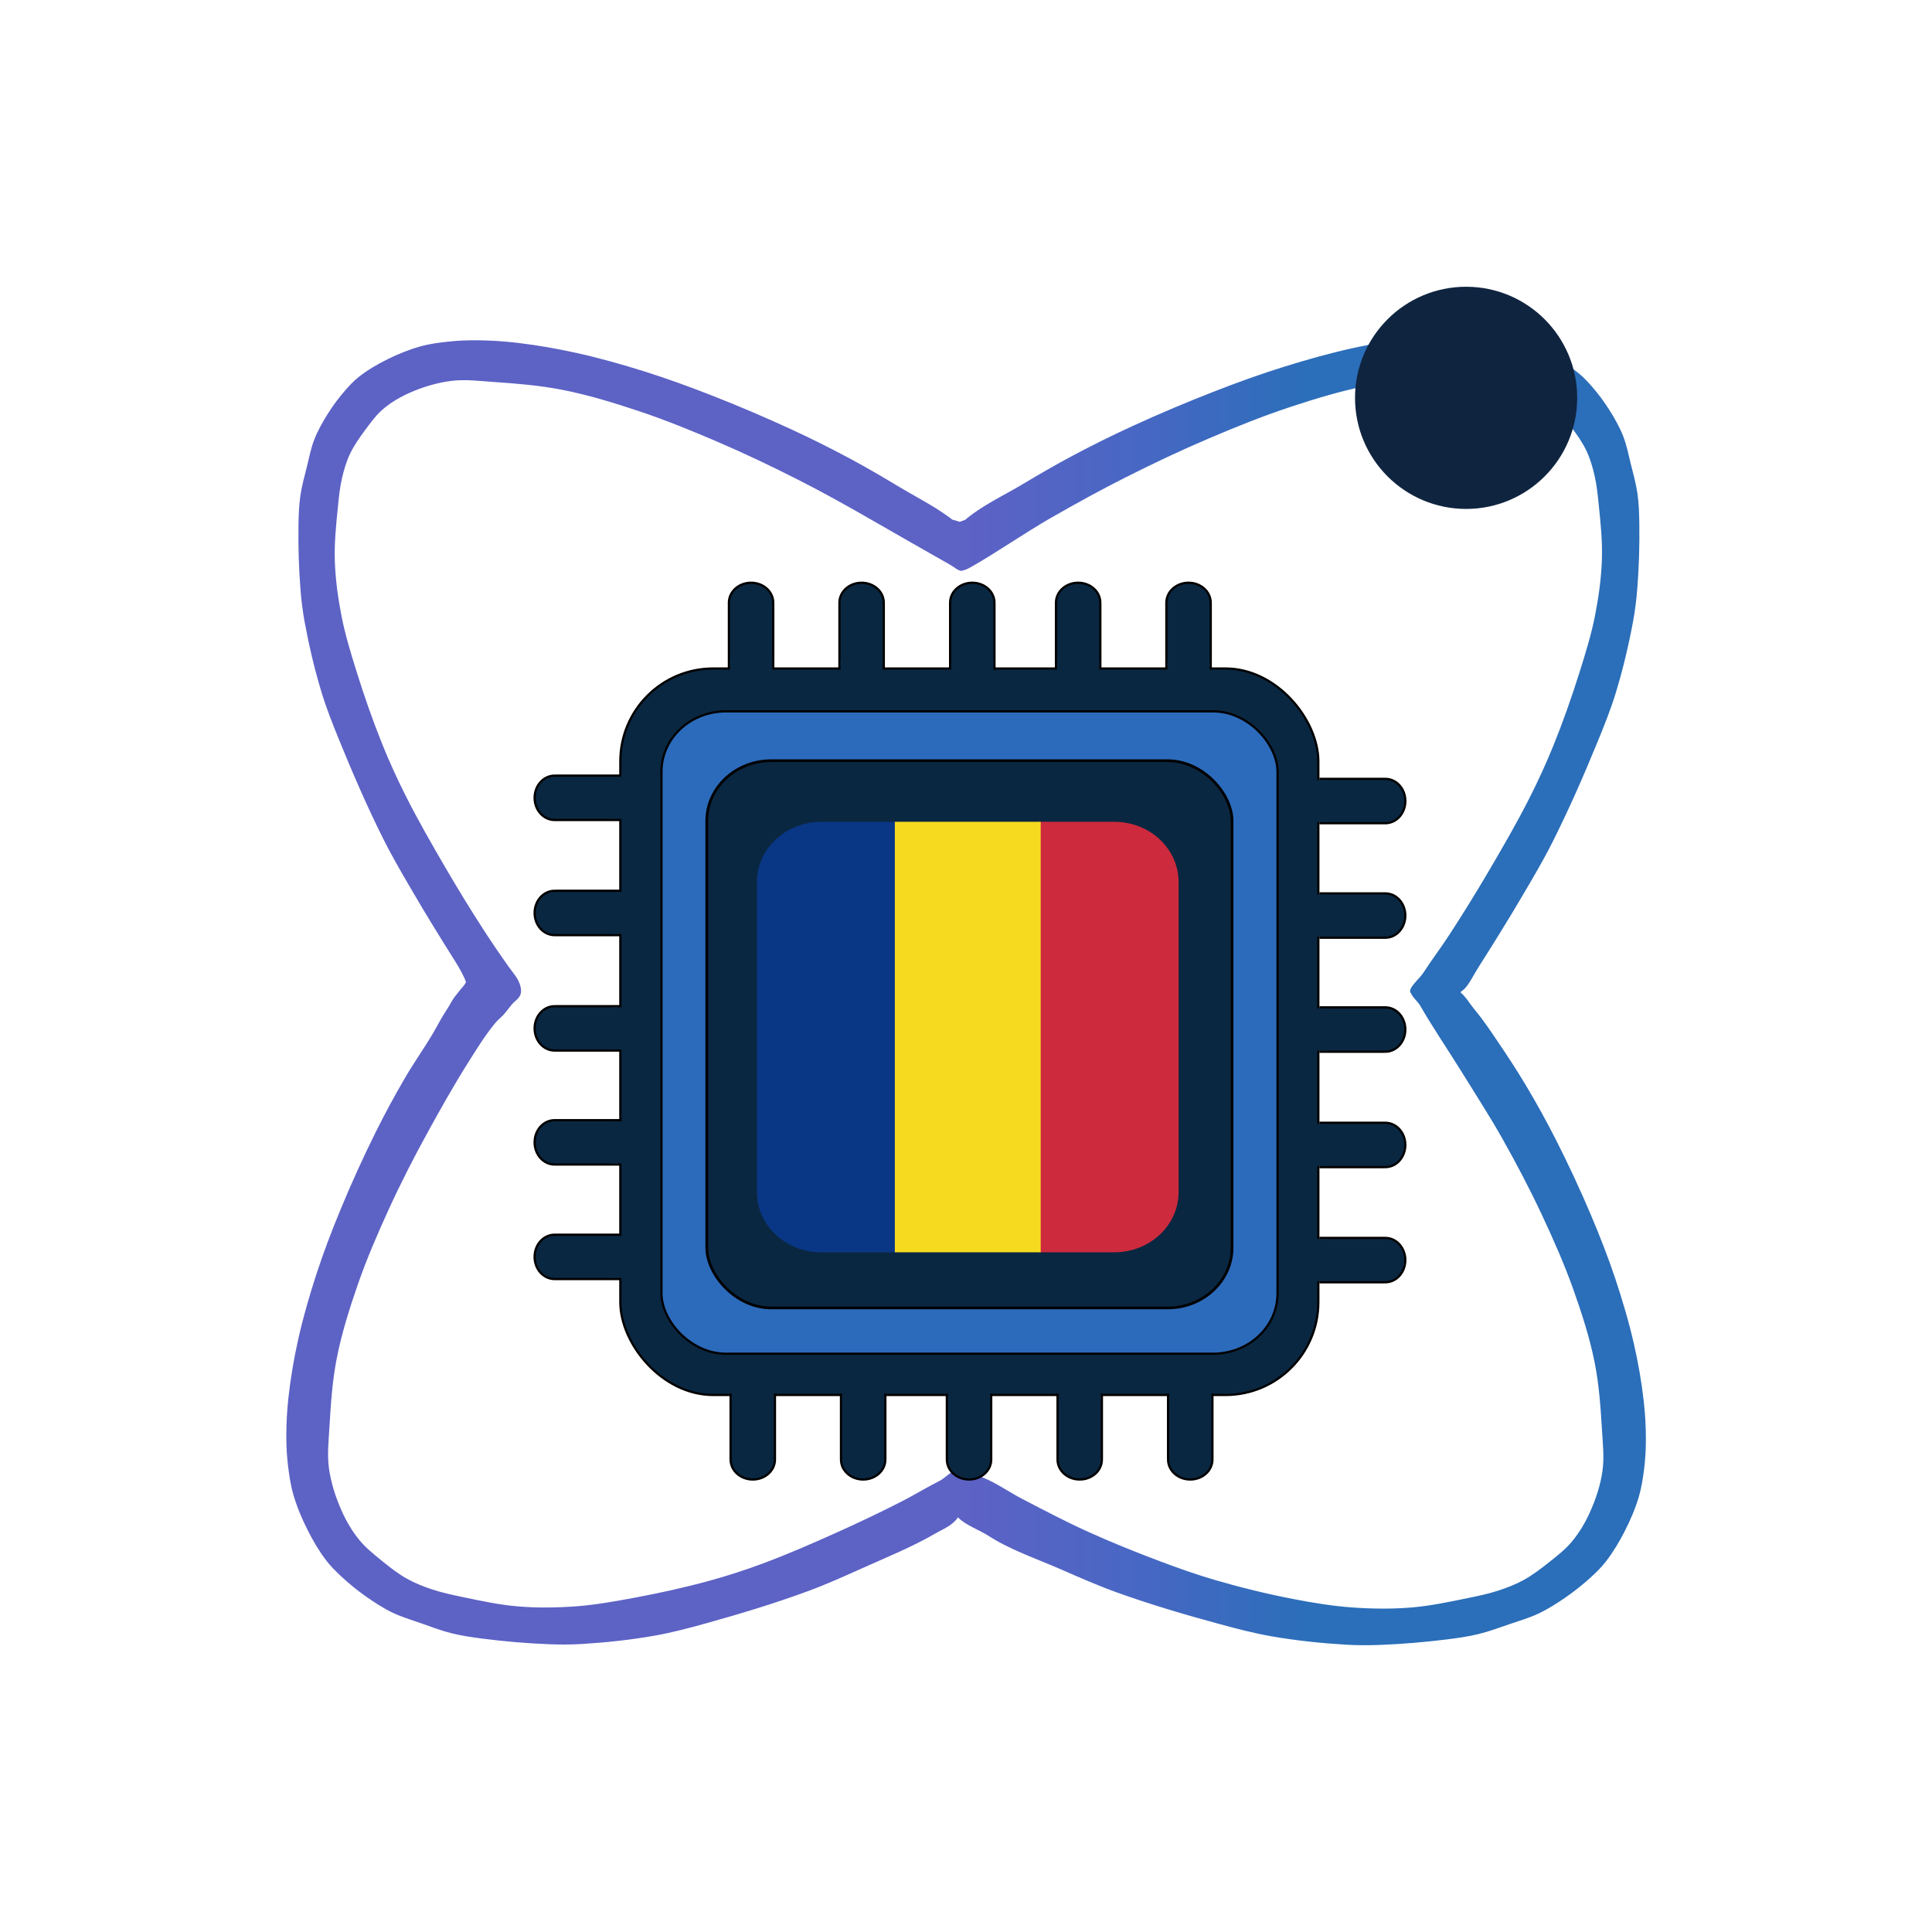 <?xml version="1.0" encoding="UTF-8" standalone="no"?>
<!-- Created with Inkscape (http://www.inkscape.org/) -->

<svg
   width="300"
   height="300"
   viewBox="0 0 79.375 79.375"
   version="1.1"
   id="svg1"
   xml:space="preserve"
   inkscape:version="1.2.2 (732a01da63, 2022-12-09)"
   sodipodi:docname="roqteam_logo.svg"
   inkscape:export-filename="roqteam_logo.jpg"
   inkscape:export-xdpi="96"
   inkscape:export-ydpi="96"
   xmlns:inkscape="http://www.inkscape.org/namespaces/inkscape"
   xmlns:sodipodi="http://sodipodi.sourceforge.net/DTD/sodipodi-0.dtd"
   xmlns:xlink="http://www.w3.org/1999/xlink"
   xmlns="http://www.w3.org/2000/svg"
   xmlns:svg="http://www.w3.org/2000/svg"><sodipodi:namedview
     id="namedview1"
     pagecolor="#ffffff"
     bordercolor="#000000"
     borderopacity="0.25"
     inkscape:showpageshadow="2"
     inkscape:pageopacity="0.0"
     inkscape:pagecheckerboard="0"
     inkscape:deskcolor="#d1d1d1"
     inkscape:document-units="mm"
     showguides="false"
     inkscape:zoom="0.70710678"
     inkscape:cx="93.338095"
     inkscape:cy="127.98633"
     inkscape:window-width="1920"
     inkscape:window-height="1111"
     inkscape:window-x="-9"
     inkscape:window-y="-9"
     inkscape:window-maximized="1"
     inkscape:current-layer="svg1"
     showgrid="false" /><defs
     id="defs1"><linearGradient
       id="linearGradient2"><stop
         style="stop-color:#5d62c5;stop-opacity:1;"
         offset="0.5"
         id="stop6" /><stop
         style="stop-color:#4867c4;stop-opacity:1;"
         offset="0.625"
         id="stop8" /><stop
         style="stop-color:#2b6eb9;stop-opacity:1;"
         offset="0.75"
         id="stop7" /></linearGradient><linearGradient
       inkscape:collect="always"
       xlink:href="#linearGradient2"
       id="linearGradient3"
       x1="47.147"
       y1="209.233"
       x2="108.672"
       y2="209.233"
       gradientUnits="userSpaceOnUse"
       gradientTransform="matrix(0.908,0,0,0.908,-31.043,-149.276)" /></defs><path
     id="path1-18"
     style="display:inline;fill:url(#linearGradient3);fill-rule:nonzero;stroke-width:0.245"
     d="m 59.788,13.762 c -0.558,0.005 -1.116,0.044 -1.671,0.108 -0.84,0.098 -1.676,0.243 -2.502,0.424 -0.97,0.213 -1.927,0.482 -2.875,0.778 -0.949,0.296 -1.886,0.635 -2.812,0.995 -1.155,0.448 -2.296,0.931 -3.421,1.447 -0.825,0.379 -1.639,0.783 -2.441,1.209 -0.694,0.369 -1.373,0.765 -2.047,1.168 -0.816,0.487 -1.701,0.887 -2.419,1.511 -0.04,0.035 -0.075,0.069 -0.102,0.121 -0.027,0.053 0.882,-0.447 -0.07,-0.084 -0.878,-0.296 -0.027,0.174 -0.05,0.136 -0.023,-0.038 -0.052,-0.065 -0.083,-0.091 -0.712,-0.595 -1.56,-1.005 -2.355,-1.483 -0.657,-0.396 -1.32,-0.784 -1.996,-1.147 -0.781,-0.419 -1.574,-0.817 -2.378,-1.189 -1.096,-0.507 -2.208,-0.982 -3.333,-1.422 -0.903,-0.353 -1.814,-0.686 -2.738,-0.977 -0.924,-0.29 -1.857,-0.555 -2.803,-0.764 -0.805,-0.178 -1.619,-0.321 -2.437,-0.417 -0.54,-0.063 -1.085,-0.1 -1.629,-0.105 -0.396,-0.004 -0.792,0.011 -1.186,0.053 -0.389,0.041 -0.779,0.091 -1.156,0.195 -0.471,0.13 -0.928,0.316 -1.366,0.533 -0.407,0.202 -0.805,0.433 -1.163,0.713 -0.216,0.169 -0.406,0.371 -0.585,0.578 -0.259,0.299 -0.495,0.618 -0.706,0.953 -0.209,0.333 -0.404,0.678 -0.548,1.043 -0.143,0.362 -0.214,0.748 -0.308,1.126 -0.099,0.401 -0.212,0.8 -0.27,1.209 -0.056,0.397 -0.069,0.8 -0.075,1.201 -0.014,0.881 0.013,1.764 0.083,2.642 0.034,0.435 0.087,0.869 0.165,1.299 0.178,0.974 0.404,1.942 0.691,2.89 0.205,0.679 0.468,1.34 0.736,1.997 0.558,1.371 1.147,2.73 1.809,4.053 0.373,0.745 0.796,1.465 1.216,2.184 0.561,0.962 1.147,1.91 1.741,2.852 0.164,0.26 0.386,0.652 0.441,0.855 -0.102,0.182 -0.161,0.208 -0.239,0.313 -0.125,0.168 -0.267,0.315 -0.369,0.508 -0.103,0.194 -0.284,0.457 -0.419,0.689 -0.109,0.187 -0.207,0.381 -0.317,0.567 -0.373,0.63 -0.799,1.228 -1.168,1.861 -0.427,0.732 -0.831,1.478 -1.207,2.237 -0.515,1.038 -0.995,2.095 -1.437,3.166 -0.357,0.863 -0.691,1.737 -0.981,2.624 -0.291,0.893 -0.554,1.796 -0.758,2.713 -0.176,0.788 -0.312,1.587 -0.4,2.389 -0.059,0.537 -0.089,1.078 -0.087,1.618 0.001,0.398 0.023,0.798 0.072,1.194 0.049,0.397 0.108,0.796 0.22,1.18 0.144,0.494 0.345,0.971 0.576,1.431 0.218,0.436 0.466,0.861 0.76,1.249 0.18,0.238 0.393,0.451 0.611,0.655 0.316,0.295 0.652,0.57 1.005,0.82 0.35,0.248 0.711,0.485 1.096,0.673 0.377,0.184 0.783,0.303 1.179,0.442 0.419,0.147 0.834,0.307 1.265,0.415 0.412,0.103 0.834,0.164 1.255,0.219 0.914,0.118 1.834,0.197 2.756,0.233 0.451,0.017 0.903,0.017 1.353,-0.01 1.007,-0.062 2.013,-0.17 3.006,-0.346 0.7,-0.124 1.388,-0.308 2.073,-0.498 1.416,-0.393 2.825,-0.819 4.205,-1.327 0.768,-0.283 1.515,-0.621 2.262,-0.956 0.994,-0.446 2.009,-0.856 2.952,-1.402 0.325,-0.188 0.712,-0.333 0.925,-0.642 0.008,-0.011 0.015,-0.022 0.022,-0.034 0.295,0.316 0.87,0.515 1.242,0.754 0.925,0.594 1.986,0.946 2.994,1.387 0.758,0.332 1.515,0.666 2.294,0.946 1.399,0.503 2.828,0.923 4.264,1.312 0.695,0.188 1.393,0.37 2.102,0.493 1.008,0.174 2.028,0.281 3.049,0.342 0.456,0.027 0.915,0.027 1.372,0.01 0.934,-0.035 1.867,-0.114 2.795,-0.23 0.427,-0.054 0.854,-0.114 1.272,-0.216 0.436,-0.106 0.858,-0.265 1.283,-0.41 0.402,-0.138 0.813,-0.255 1.196,-0.438 0.39,-0.186 0.757,-0.42 1.112,-0.666 0.357,-0.247 0.698,-0.519 1.019,-0.811 0.221,-0.201 0.437,-0.411 0.62,-0.647 0.298,-0.383 0.549,-0.804 0.771,-1.236 0.233,-0.454 0.438,-0.926 0.584,-1.415 0.113,-0.38 0.174,-0.774 0.223,-1.167 0.049,-0.391 0.071,-0.786 0.072,-1.18 0.002,-0.534 -0.028,-1.069 -0.088,-1.6 -0.09,-0.794 -0.228,-1.584 -0.406,-2.363 -0.207,-0.907 -0.474,-1.801 -0.768,-2.684 -0.294,-0.879 -0.633,-1.743 -0.994,-2.596 -0.449,-1.06 -0.936,-2.105 -1.458,-3.132 -0.382,-0.751 -0.792,-1.489 -1.224,-2.213 -0.374,-0.626 -0.775,-1.236 -1.185,-1.84 -0.247,-0.365 -0.576,-0.854 -0.87,-1.204 -0.242,-0.287 -0.387,-0.565 -0.628,-0.767 0.047,-0.036 0.094,-0.075 0.143,-0.117 0.197,-0.17 0.404,-0.603 0.599,-0.91 0.61,-0.959 1.211,-1.925 1.787,-2.904 0.431,-0.733 0.866,-1.465 1.248,-2.224 0.679,-1.347 1.284,-2.731 1.856,-4.126 0.274,-0.669 0.545,-1.341 0.755,-2.032 0.294,-0.965 0.527,-1.95 0.71,-2.942 0.08,-0.437 0.134,-0.878 0.169,-1.321 0.071,-0.894 0.098,-1.792 0.084,-2.689 -0.006,-0.408 -0.019,-0.817 -0.076,-1.222 -0.06,-0.416 -0.175,-0.823 -0.277,-1.231 -0.096,-0.384 -0.17,-0.778 -0.317,-1.146 -0.148,-0.372 -0.348,-0.723 -0.562,-1.061 -0.216,-0.341 -0.458,-0.667 -0.724,-0.971 -0.184,-0.211 -0.379,-0.416 -0.601,-0.588 -0.368,-0.285 -0.776,-0.519 -1.194,-0.725 -0.449,-0.221 -0.92,-0.411 -1.403,-0.543 -0.387,-0.106 -0.788,-0.156 -1.186,-0.198 -0.404,-0.042 -0.812,-0.058 -1.218,-0.054 z m 0.678,1.668 c 0.149,0.003 0.297,0.012 0.445,0.03 0.584,0.073 1.16,0.244 1.7,0.477 0.413,0.177 0.811,0.403 1.154,0.691 0.307,0.258 0.546,0.587 0.784,0.908 0.234,0.315 0.466,0.638 0.633,0.993 0.149,0.316 0.246,0.655 0.326,0.995 0.093,0.397 0.133,0.805 0.175,1.211 0.075,0.739 0.154,1.483 0.131,2.226 -0.024,0.783 -0.133,1.564 -0.284,2.334 -0.154,0.784 -0.392,1.55 -0.632,2.312 -0.324,1.03 -0.682,2.05 -1.088,3.05 -0.293,0.721 -0.619,1.43 -0.97,2.124 -0.524,1.035 -1.108,2.04 -1.696,3.041 -0.519,0.883 -1.058,1.755 -1.618,2.613 -0.337,0.517 -0.713,1.009 -1.047,1.529 -0.178,0.277 -0.686,0.661 -0.509,0.846 0.002,0.002 0.004,0.004 0.005,0.005 0.062,0.165 0.277,0.334 0.369,0.495 0.537,0.935 1.15,1.825 1.717,2.743 0.56,0.907 1.142,1.802 1.665,2.73 0.574,1.019 1.118,2.055 1.615,3.114 0.474,1.011 0.927,2.034 1.301,3.086 0.349,0.984 0.673,1.983 0.876,3.007 0.178,0.9 0.242,1.821 0.297,2.737 0.034,0.572 0.102,1.151 0.02,1.718 -0.084,0.585 -0.275,1.156 -0.518,1.695 -0.192,0.426 -0.436,0.835 -0.735,1.194 -0.274,0.329 -0.618,0.595 -0.954,0.862 -0.331,0.263 -0.671,0.522 -1.042,0.725 -0.329,0.18 -0.682,0.314 -1.038,0.43 -0.411,0.135 -0.836,0.222 -1.26,0.309 -0.767,0.157 -1.536,0.32 -2.316,0.384 -0.805,0.066 -1.617,0.055 -2.422,-0.003 -0.804,-0.057 -1.603,-0.19 -2.395,-0.342 -1.084,-0.208 -2.159,-0.472 -3.219,-0.78 -0.76,-0.221 -1.507,-0.486 -2.248,-0.764 -1.019,-0.382 -2.03,-0.789 -3.021,-1.239 -0.91,-0.414 -1.797,-0.88 -2.684,-1.342 -0.544,-0.283 -1.047,-0.648 -1.616,-0.876 -0.315,-0.126 -0.674,-0.406 -0.983,-0.289 -0.247,-0.053 -0.526,0.303 -0.78,0.431 -0.526,0.263 -1.028,0.575 -1.552,0.843 -0.874,0.446 -1.761,0.869 -2.656,1.271 -1.02,0.457 -2.046,0.908 -3.095,1.296 -0.711,0.263 -1.433,0.497 -2.164,0.697 -1.026,0.281 -2.066,0.509 -3.112,0.703 -0.782,0.145 -1.569,0.287 -2.362,0.345 -0.794,0.058 -1.595,0.069 -2.389,0.003 -0.77,-0.065 -1.528,-0.23 -2.284,-0.388 -0.418,-0.088 -0.838,-0.176 -1.243,-0.312 -0.352,-0.118 -0.7,-0.254 -1.024,-0.435 -0.367,-0.206 -0.702,-0.467 -1.028,-0.733 -0.332,-0.27 -0.672,-0.54 -0.942,-0.872 -0.296,-0.364 -0.535,-0.778 -0.725,-1.207 -0.24,-0.545 -0.428,-1.123 -0.511,-1.713 -0.08,-0.574 -0.014,-1.159 0.02,-1.737 0.054,-0.926 0.117,-1.856 0.293,-2.767 0.2,-1.034 0.519,-2.045 0.864,-3.041 0.368,-1.063 0.815,-2.097 1.283,-3.12 0.489,-1.069 1.026,-2.118 1.592,-3.148 0.516,-0.938 1.072,-1.932 1.662,-2.866 0.353,-0.559 0.7,-1.127 1.122,-1.636 0.102,-0.123 0.233,-0.221 0.34,-0.34 0.118,-0.131 0.218,-0.275 0.331,-0.41 0.118,-0.141 0.302,-0.243 0.361,-0.417 0.043,-0.127 0.018,-0.275 -0.023,-0.403 -0.088,-0.275 -0.245,-0.43 -0.461,-0.732 -0.351,-0.493 -0.692,-0.993 -1.021,-1.501 -0.545,-0.843 -1.071,-1.7 -1.576,-2.567 -0.573,-0.983 -1.141,-1.971 -1.651,-2.988 -0.343,-0.683 -0.661,-1.378 -0.946,-2.087 -0.396,-0.983 -0.745,-1.985 -1.06,-2.996 -0.234,-0.749 -0.466,-1.502 -0.616,-2.272 -0.147,-0.756 -0.252,-1.523 -0.276,-2.293 -0.022,-0.73 0.054,-1.46 0.127,-2.187 0.04,-0.398 0.079,-0.799 0.17,-1.189 0.078,-0.334 0.173,-0.666 0.319,-0.976 0.164,-0.348 0.387,-0.667 0.616,-0.977 0.232,-0.315 0.466,-0.639 0.765,-0.892 0.334,-0.283 0.723,-0.505 1.125,-0.679 0.526,-0.228 1.087,-0.395 1.656,-0.467 0.576,-0.073 1.162,0.003 1.741,0.042 0.938,0.065 1.88,0.139 2.803,0.319 1.067,0.207 2.111,0.527 3.142,0.87 1.11,0.369 2.195,0.812 3.27,1.274 1.128,0.485 2.238,1.014 3.333,1.571 0.999,0.508 1.979,1.054 2.951,1.613 1.085,0.625 2.241,1.285 3.226,1.843 0.224,0.127 0.261,0.186 0.407,0.25 0.024,0.01 0.049,0.02 0.075,0.021 0.023,9.08e-4 0.045,-0.006 0.067,-0.013 0.119,-0.036 0.126,-0.021 0.345,-0.144 1.011,-0.568 2.211,-1.407 3.325,-2.043 0.997,-0.57 2.004,-1.125 3.03,-1.642 1.124,-0.567 2.261,-1.106 3.42,-1.599 1.103,-0.47 2.217,-0.92 3.356,-1.296 1.059,-0.349 2.132,-0.675 3.227,-0.886 0.947,-0.182 1.913,-0.259 2.875,-0.325 0.446,-0.03 0.896,-0.081 1.342,-0.074 z"
     sodipodi:nodetypes="scssssssascsassssssscssssssssssssssssscasaassssssssssssssssscssssssscsssssscsssssssssscsssssssscssssssssccssssssssssccssssssssssssssccssssssssssssssccsssssscssssssscssssssssssssaaaaaassssssssssssssscssssssaaacsssssccc" /><ellipse
     style="display:inline;fill:#0f243f;fill-opacity:1;fill-rule:nonzero;stroke-width:0.24"
     id="path8"
     cx="60.234"
     cy="16.345"
     rx="4.564"
     ry="4.564" /><rect
     style="display:inline;fill:#0a2741;fill-opacity:1;stroke:#000000;stroke-width:0.091;stroke-dasharray:none;stroke-opacity:1"
     id="rect1"
     width="28.677"
     height="29.847"
     x="25.486"
     y="27.465"
     rx="3.813"
     ry="3.813"
     inkscape:label="rect1" /><g
     id="g8"
     transform="matrix(0.908,0,0,0.908,-31.043,-149.276)"
     style="display:inline"><g
       id="g7-9"
       transform="matrix(1.001,0,0,1,4.94,-0.099)"><path
         id="rect4-3"
         style="display:inline;fill:#0a2741;fill-opacity:1;stroke:#000000;stroke-width:0.101;stroke-dasharray:none;stroke-opacity:1"
         d="m 68.165,190.867 c -0.555,0 -1.002,0.403 -1.002,0.904 v 0.13 0.362 c 0,0.002 -1.1e-5,0.003 0,0.005 v 2.436 h 2.005 v -2.803 h -5.2e-4 v -0.13 c 0,-0.501 -0.447,-0.904 -1.002,-0.904 z" /><rect
         style="fill:#0a2741;fill-opacity:1;stroke:none;stroke-width:0.151;stroke-dasharray:none;stroke-opacity:1"
         id="rect6-4"
         x="67.213"
         y="194.379"
         width="1.904"
         height="1" /></g><g
       id="g7-9-6"
       transform="matrix(1.001,0,0,1,9.948,-0.099)"><path
         id="rect4-3-1"
         style="display:inline;fill:#0a2741;fill-opacity:1;stroke:#000000;stroke-width:0.101;stroke-dasharray:none;stroke-opacity:1"
         d="m 68.165,190.867 c -0.555,0 -1.002,0.403 -1.002,0.904 v 0.13 0.362 c 0,0.002 -1.1e-5,0.003 0,0.005 v 2.436 h 2.005 v -2.803 h -5.2e-4 v -0.13 c 0,-0.501 -0.447,-0.904 -1.002,-0.904 z" /><rect
         style="fill:#0a2741;fill-opacity:1;stroke:none;stroke-width:0.151;stroke-dasharray:none;stroke-opacity:1"
         id="rect6-4-8"
         x="67.213"
         y="194.379"
         width="1.904"
         height="1" /></g><g
       id="g7"
       transform="matrix(1.001,0,0,1,-0.061,-0.099)"><path
         id="rect4"
         style="display:inline;fill:#0a2741;fill-opacity:1;stroke:#000000;stroke-width:0.101;stroke-dasharray:none;stroke-opacity:1"
         d="m 68.165,190.867 c -0.555,0 -1.002,0.403 -1.002,0.904 v 0.13 0.362 c 0,0.002 -1.1e-5,0.003 0,0.005 v 2.436 h 2.005 v -2.803 h -5.2e-4 v -0.13 c 0,-0.501 -0.447,-0.904 -1.002,-0.904 z" /><rect
         style="fill:#0a2741;fill-opacity:1;stroke:none;stroke-width:0.151;stroke-dasharray:none;stroke-opacity:1"
         id="rect6"
         x="67.213"
         y="194.379"
         width="1.904"
         height="1" /></g><g
       id="g7-9-7"
       transform="matrix(1.001,0,0,1,14.738,-0.099)"><path
         id="rect4-3-8"
         style="display:inline;fill:#0a2741;fill-opacity:1;stroke:#000000;stroke-width:0.101;stroke-dasharray:none;stroke-opacity:1"
         d="m 68.165,190.867 c -0.555,0 -1.002,0.403 -1.002,0.904 v 0.13 0.362 c 0,0.002 -1.1e-5,0.003 0,0.005 v 2.436 h 2.005 v -2.803 h -5.2e-4 v -0.13 c 0,-0.501 -0.447,-0.904 -1.002,-0.904 z" /><rect
         style="fill:#0a2741;fill-opacity:1;stroke:none;stroke-width:0.151;stroke-dasharray:none;stroke-opacity:1"
         id="rect6-4-82"
         x="67.213"
         y="194.379"
         width="1.904"
         height="1" /></g><g
       id="g7-9-9"
       transform="matrix(1.001,0,0,1,19.733,-0.099)"><path
         id="rect4-3-84"
         style="display:inline;fill:#0a2741;fill-opacity:1;stroke:#000000;stroke-width:0.101;stroke-dasharray:none;stroke-opacity:1"
         d="m 68.165,190.867 c -0.555,0 -1.002,0.403 -1.002,0.904 v 0.13 0.362 c 0,0.002 -1.1e-5,0.003 0,0.005 v 2.436 h 2.005 v -2.803 h -5.2e-4 v -0.13 c 0,-0.501 -0.447,-0.904 -1.002,-0.904 z" /><rect
         style="fill:#0a2741;fill-opacity:1;stroke:none;stroke-width:0.151;stroke-dasharray:none;stroke-opacity:1"
         id="rect6-4-0"
         x="67.213"
         y="194.379"
         width="1.904"
         height="1" /></g></g><g
     id="g8-1"
     transform="matrix(-0.908,0,0,-0.908,110.801,234.002)"
     style="display:inline"><g
       id="g7-9-77"
       transform="matrix(1.001,0,0,1,4.94,-0.099)"><path
         id="rect4-3-7"
         style="display:inline;fill:#0a2741;fill-opacity:1;stroke:#000000;stroke-width:0.101;stroke-dasharray:none;stroke-opacity:1"
         d="m 68.165,190.867 c -0.555,0 -1.002,0.403 -1.002,0.904 v 0.13 0.362 c 0,0.002 -1.1e-5,0.003 0,0.005 v 2.436 h 2.005 v -2.803 h -5.2e-4 v -0.13 c 0,-0.501 -0.447,-0.904 -1.002,-0.904 z" /><rect
         style="fill:#0a2741;fill-opacity:1;stroke:none;stroke-width:0.151;stroke-dasharray:none;stroke-opacity:1"
         id="rect6-4-7"
         x="67.213"
         y="194.379"
         width="1.904"
         height="1" /></g><g
       id="g7-9-6-3"
       transform="matrix(1.001,0,0,1,9.948,-0.099)"><path
         id="rect4-3-1-3"
         style="display:inline;fill:#0a2741;fill-opacity:1;stroke:#000000;stroke-width:0.101;stroke-dasharray:none;stroke-opacity:1"
         d="m 68.165,190.867 c -0.555,0 -1.002,0.403 -1.002,0.904 v 0.13 0.362 c 0,0.002 -1.1e-5,0.003 0,0.005 v 2.436 h 2.005 v -2.803 h -5.2e-4 v -0.13 c 0,-0.501 -0.447,-0.904 -1.002,-0.904 z" /><rect
         style="fill:#0a2741;fill-opacity:1;stroke:none;stroke-width:0.151;stroke-dasharray:none;stroke-opacity:1"
         id="rect6-4-8-5"
         x="67.213"
         y="194.379"
         width="1.904"
         height="1" /></g><g
       id="g7-99"
       transform="matrix(1.001,0,0,1,-0.061,-0.099)"><path
         id="rect4-8"
         style="display:inline;fill:#0a2741;fill-opacity:1;stroke:#000000;stroke-width:0.101;stroke-dasharray:none;stroke-opacity:1"
         d="m 68.165,190.867 c -0.555,0 -1.002,0.403 -1.002,0.904 v 0.13 0.362 c 0,0.002 -1.1e-5,0.003 0,0.005 v 2.436 h 2.005 v -2.803 h -5.2e-4 v -0.13 c 0,-0.501 -0.447,-0.904 -1.002,-0.904 z" /><rect
         style="fill:#0a2741;fill-opacity:1;stroke:none;stroke-width:0.151;stroke-dasharray:none;stroke-opacity:1"
         id="rect6-1"
         x="67.213"
         y="194.379"
         width="1.904"
         height="1" /></g><g
       id="g7-9-7-8"
       transform="matrix(1.001,0,0,1,14.738,-0.099)"><path
         id="rect4-3-8-2"
         style="display:inline;fill:#0a2741;fill-opacity:1;stroke:#000000;stroke-width:0.101;stroke-dasharray:none;stroke-opacity:1"
         d="m 68.165,190.867 c -0.555,0 -1.002,0.403 -1.002,0.904 v 0.13 0.362 c 0,0.002 -1.1e-5,0.003 0,0.005 v 2.436 h 2.005 v -2.803 h -5.2e-4 v -0.13 c 0,-0.501 -0.447,-0.904 -1.002,-0.904 z" /><rect
         style="fill:#0a2741;fill-opacity:1;stroke:none;stroke-width:0.151;stroke-dasharray:none;stroke-opacity:1"
         id="rect6-4-82-6"
         x="67.213"
         y="194.379"
         width="1.904"
         height="1" /></g><g
       id="g7-9-9-6"
       transform="matrix(1.001,0,0,1,19.733,-0.099)"><path
         id="rect4-3-84-03"
         style="display:inline;fill:#0a2741;fill-opacity:1;stroke:#000000;stroke-width:0.101;stroke-dasharray:none;stroke-opacity:1"
         d="m 68.165,190.867 c -0.555,0 -1.002,0.403 -1.002,0.904 v 0.13 0.362 c 0,0.002 -1.1e-5,0.003 0,0.005 v 2.436 h 2.005 v -2.803 h -5.2e-4 v -0.13 c 0,-0.501 -0.447,-0.904 -1.002,-0.904 z" /><rect
         style="fill:#0a2741;fill-opacity:1;stroke:none;stroke-width:0.151;stroke-dasharray:none;stroke-opacity:1"
         id="rect6-4-0-8"
         x="67.213"
         y="194.379"
         width="1.904"
         height="1" /></g></g><g
     id="g9"
     transform="matrix(0.908,0,0,0.908,-31.043,-149.276)"
     style="display:inline"><g
       id="g7-9-9-0"
       transform="matrix(0,1.001,-1,0,288.643,132.412)"><path
         id="rect4-3-84-0"
         style="display:inline;fill:#0a2741;fill-opacity:1;stroke:#000000;stroke-width:0.101;stroke-dasharray:none;stroke-opacity:1"
         d="m 68.165,190.867 c -0.555,0 -1.002,0.403 -1.002,0.904 v 0.13 0.362 c 0,0.002 -1.1e-5,0.003 0,0.005 v 2.436 h 2.005 v -2.803 h -5.2e-4 v -0.13 c 0,-0.501 -0.447,-0.904 -1.002,-0.904 z" /><rect
         style="fill:#0a2741;fill-opacity:1;stroke:none;stroke-width:0.151;stroke-dasharray:none;stroke-opacity:1"
         id="rect6-4-0-1"
         x="67.213"
         y="194.379"
         width="1.904"
         height="1" /></g><g
       id="g7-9-9-0-0"
       transform="matrix(0,1.001,-1,0,288.642,137.594)"><path
         id="rect4-3-84-0-9"
         style="display:inline;fill:#0a2741;fill-opacity:1;stroke:#000000;stroke-width:0.101;stroke-dasharray:none;stroke-opacity:1"
         d="m 68.165,190.867 c -0.555,0 -1.002,0.403 -1.002,0.904 v 0.13 0.362 c 0,0.002 -1.1e-5,0.003 0,0.005 v 2.436 h 2.005 v -2.803 h -5.2e-4 v -0.13 c 0,-0.501 -0.447,-0.904 -1.002,-0.904 z" /><rect
         style="fill:#0a2741;fill-opacity:1;stroke:none;stroke-width:0.151;stroke-dasharray:none;stroke-opacity:1"
         id="rect6-4-0-1-4"
         x="67.213"
         y="194.379"
         width="1.904"
         height="1" /></g><g
       id="g7-9-9-0-0-1"
       transform="matrix(0,1.001,-1,0,288.642,142.751)"><path
         id="rect4-3-84-0-9-2"
         style="display:inline;fill:#0a2741;fill-opacity:1;stroke:#000000;stroke-width:0.101;stroke-dasharray:none;stroke-opacity:1"
         d="m 68.165,190.867 c -0.555,0 -1.002,0.403 -1.002,0.904 v 0.13 0.362 c 0,0.002 -1.1e-5,0.003 0,0.005 v 2.436 h 2.005 v -2.803 h -5.2e-4 v -0.13 c 0,-0.501 -0.447,-0.904 -1.002,-0.904 z" /><rect
         style="fill:#0a2741;fill-opacity:1;stroke:none;stroke-width:0.151;stroke-dasharray:none;stroke-opacity:1"
         id="rect6-4-0-1-4-0"
         x="67.213"
         y="194.379"
         width="1.904"
         height="1" /></g><g
       id="g7-9-9-0-0-1-6"
       transform="matrix(0,1.001,-1,0,288.642,147.973)"><path
         id="rect4-3-84-0-9-2-1"
         style="display:inline;fill:#0a2741;fill-opacity:1;stroke:#000000;stroke-width:0.101;stroke-dasharray:none;stroke-opacity:1"
         d="m 68.165,190.867 c -0.555,0 -1.002,0.403 -1.002,0.904 v 0.13 0.362 c 0,0.002 -1.1e-5,0.003 0,0.005 v 2.436 h 2.005 v -2.803 h -5.2e-4 v -0.13 c 0,-0.501 -0.447,-0.904 -1.002,-0.904 z" /><rect
         style="fill:#0a2741;fill-opacity:1;stroke:none;stroke-width:0.151;stroke-dasharray:none;stroke-opacity:1"
         id="rect6-4-0-1-4-0-8"
         x="67.213"
         y="194.379"
         width="1.904"
         height="1" /></g><g
       id="g7-9-9-0-0-1-6-4"
       transform="matrix(0,1.001,-1,0,288.642,153.183)"><path
         id="rect4-3-84-0-9-2-1-3"
         style="display:inline;fill:#0a2741;fill-opacity:1;stroke:#000000;stroke-width:0.101;stroke-dasharray:none;stroke-opacity:1"
         d="m 68.165,190.867 c -0.555,0 -1.002,0.403 -1.002,0.904 v 0.13 0.362 c 0,0.002 -1.1e-5,0.003 0,0.005 v 2.436 h 2.005 v -2.803 h -5.2e-4 v -0.13 c 0,-0.501 -0.447,-0.904 -1.002,-0.904 z" /><rect
         style="fill:#0a2741;fill-opacity:1;stroke:none;stroke-width:0.151;stroke-dasharray:none;stroke-opacity:1"
         id="rect6-4-0-1-4-0-8-9"
         x="67.213"
         y="194.379"
         width="1.904"
         height="1" /></g></g><g
     id="g9-7"
     transform="matrix(-0.908,0,0,-0.908,110.744,233.824)"
     style="display:inline"><g
       id="g7-9-9-0-7"
       transform="matrix(0,1.001,-1,0,288.643,132.412)"><path
         id="rect4-3-84-0-8"
         style="display:inline;fill:#0a2741;fill-opacity:1;stroke:#000000;stroke-width:0.101;stroke-dasharray:none;stroke-opacity:1"
         d="m 68.165,190.867 c -0.555,0 -1.002,0.403 -1.002,0.904 v 0.13 0.362 c 0,0.002 -1.1e-5,0.003 0,0.005 v 2.436 h 2.005 v -2.803 h -5.2e-4 v -0.13 c 0,-0.501 -0.447,-0.904 -1.002,-0.904 z" /><rect
         style="fill:#0a2741;fill-opacity:1;stroke:none;stroke-width:0.151;stroke-dasharray:none;stroke-opacity:1"
         id="rect6-4-0-1-3"
         x="67.213"
         y="194.379"
         width="1.904"
         height="1" /></g><g
       id="g7-9-9-0-0-8"
       transform="matrix(0,1.001,-1,0,288.642,137.594)"><path
         id="rect4-3-84-0-9-3"
         style="display:inline;fill:#0a2741;fill-opacity:1;stroke:#000000;stroke-width:0.101;stroke-dasharray:none;stroke-opacity:1"
         d="m 68.165,190.867 c -0.555,0 -1.002,0.403 -1.002,0.904 v 0.13 0.362 c 0,0.002 -1.1e-5,0.003 0,0.005 v 2.436 h 2.005 v -2.803 h -5.2e-4 v -0.13 c 0,-0.501 -0.447,-0.904 -1.002,-0.904 z" /><rect
         style="fill:#0a2741;fill-opacity:1;stroke:none;stroke-width:0.151;stroke-dasharray:none;stroke-opacity:1"
         id="rect6-4-0-1-4-7"
         x="67.213"
         y="194.379"
         width="1.904"
         height="1" /></g><g
       id="g7-9-9-0-0-1-1"
       transform="matrix(0,1.001,-1,0,288.642,142.751)"><path
         id="rect4-3-84-0-9-2-0"
         style="display:inline;fill:#0a2741;fill-opacity:1;stroke:#000000;stroke-width:0.101;stroke-dasharray:none;stroke-opacity:1"
         d="m 68.165,190.867 c -0.555,0 -1.002,0.403 -1.002,0.904 v 0.13 0.362 c 0,0.002 -1.1e-5,0.003 0,0.005 v 2.436 h 2.005 v -2.803 h -5.2e-4 v -0.13 c 0,-0.501 -0.447,-0.904 -1.002,-0.904 z" /><rect
         style="fill:#0a2741;fill-opacity:1;stroke:none;stroke-width:0.151;stroke-dasharray:none;stroke-opacity:1"
         id="rect6-4-0-1-4-0-7"
         x="67.213"
         y="194.379"
         width="1.904"
         height="1" /></g><g
       id="g7-9-9-0-0-1-6-3"
       transform="matrix(0,1.001,-1,0,288.642,147.973)"><path
         id="rect4-3-84-0-9-2-1-4"
         style="display:inline;fill:#0a2741;fill-opacity:1;stroke:#000000;stroke-width:0.101;stroke-dasharray:none;stroke-opacity:1"
         d="m 68.165,190.867 c -0.555,0 -1.002,0.403 -1.002,0.904 v 0.13 0.362 c 0,0.002 -1.1e-5,0.003 0,0.005 v 2.436 h 2.005 v -2.803 h -5.2e-4 v -0.13 c 0,-0.501 -0.447,-0.904 -1.002,-0.904 z" /><rect
         style="fill:#0a2741;fill-opacity:1;stroke:none;stroke-width:0.151;stroke-dasharray:none;stroke-opacity:1"
         id="rect6-4-0-1-4-0-8-96"
         x="67.213"
         y="194.379"
         width="1.904"
         height="1" /></g><g
       id="g7-9-9-0-0-1-6-4-5"
       transform="matrix(0,1.001,-1,0,288.642,153.183)"><path
         id="rect4-3-84-0-9-2-1-3-1"
         style="display:inline;fill:#0a2741;fill-opacity:1;stroke:#000000;stroke-width:0.101;stroke-dasharray:none;stroke-opacity:1"
         d="m 68.165,190.867 c -0.555,0 -1.002,0.403 -1.002,0.904 v 0.13 0.362 c 0,0.002 -1.1e-5,0.003 0,0.005 v 2.436 h 2.005 v -2.803 h -5.2e-4 v -0.13 c 0,-0.501 -0.447,-0.904 -1.002,-0.904 z" /><rect
         style="fill:#0a2741;fill-opacity:1;stroke:none;stroke-width:0.151;stroke-dasharray:none;stroke-opacity:1"
         id="rect6-4-0-1-4-0-8-9-0"
         x="67.213"
         y="194.379"
         width="1.904"
         height="1" /></g></g><rect
     style="display:inline;fill:#2c6bbb;fill-opacity:1;stroke:#000000;stroke-width:0.091;stroke-dasharray:none;stroke-opacity:1"
     id="rect9"
     width="25.311"
     height="26.392"
     x="27.176"
     y="29.225"
     rx="2.648"
     ry="2.477" /><rect
     style="display:inline;fill:#0a2741;fill-opacity:1;stroke:#000000;stroke-width:0.111;stroke-dasharray:none;stroke-opacity:1"
     id="rect10"
     width="21.582"
     height="22.483"
     x="29.037"
     y="31.253"
     rx="2.648"
     ry="2.477" /><path
     id="rect12"
     style="display:inline;fill:#093785;fill-opacity:1;stroke:none;stroke-width:0.091;stroke-dasharray:none;stroke-opacity:1"
     d="m 36.829,33.764 h -3.083 c -1.467,0 -2.648,1.105 -2.648,2.477 v 12.733 c 0,1.372 1.181,2.477 2.648,2.477 h 3.083 z" /><path
     id="path13"
     style="display:inline;fill:#cd2a3d;fill-opacity:1;stroke:none;stroke-width:0.091;stroke-dasharray:none;stroke-opacity:1"
     d="m 42.691,51.45 h 3.083 c 1.467,0 2.648,-1.105 2.648,-2.477 V 36.24 c 0,-1.372 -1.181,-2.477 -2.648,-2.477 h -3.083 z" /><rect
     style="fill:#f6da1f;fill-opacity:1;stroke:none;stroke-width:0.092;stroke-dasharray:none;stroke-opacity:1"
     id="rect13"
     width="5.992"
     height="17.687"
     x="36.764"
     y="33.763" /></svg>

